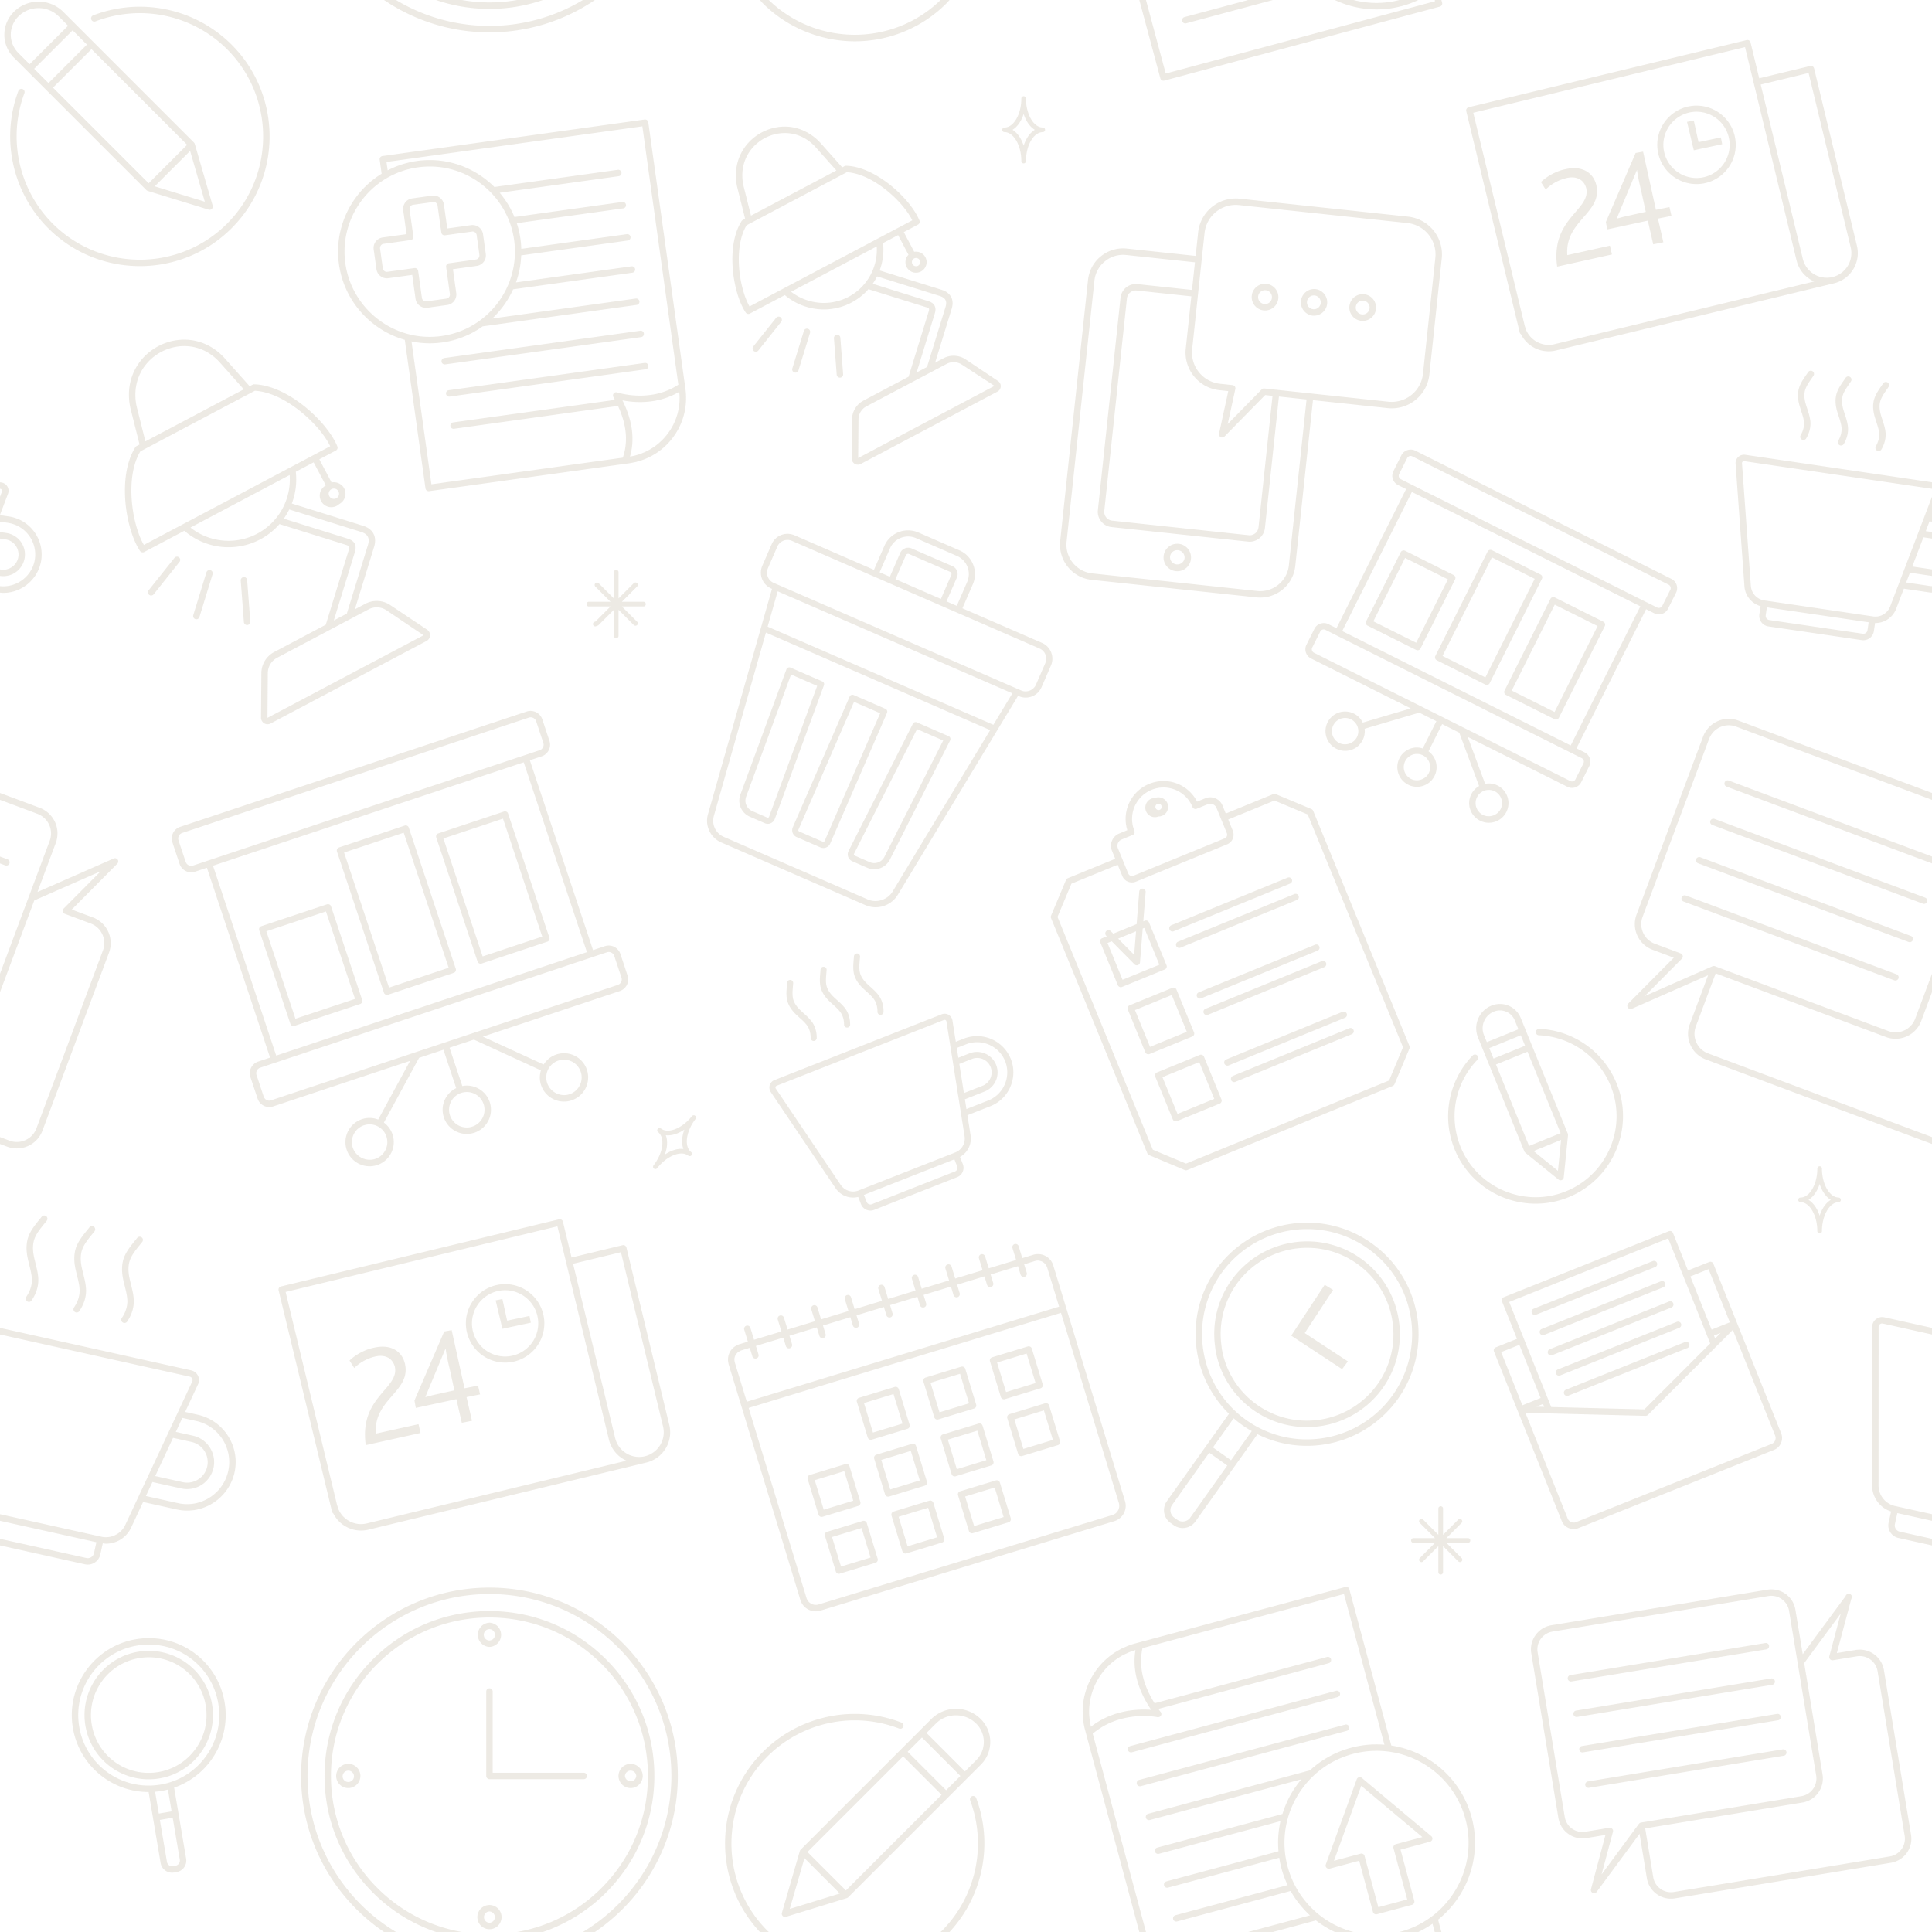 <svg xmlns="http://www.w3.org/2000/svg" width="300" height="300"><path fill="#A8967A" fill-rule="evenodd" d="M185.861 154.746a.502.502 0 0 0 .651.273l18.082-7.402a.502.502 0 0 0 .274-.652.501.501 0 0 0-.653-.273l-18.08 7.402a.501.501 0 0 0-.274.652zm-3.22-7.86a.505.505 0 0 0 .654.272l18.08-7.403a.5.5 0 0 0-.379-.926l-18.08 7.404a.503.503 0 0 0-.275.652zm-.582-2.245a.515.515 0 0 0 .191-.037l18.08-7.403a.499.499 0 1 0-.379-.925l-18.08 7.402a.5.5 0 0 0 .188.963zm9.113 23.076a.5.5 0 0 0 .652.273l18.081-7.403a.5.5 0 0 0-.379-.926l-18.08 7.404a.5.5 0 0 0-.274.652zm-4.264-10.416a.5.5 0 0 0 .651.273l18.08-7.402a.5.5 0 1 0-.378-.926l-18.08 7.403a.498.498 0 0 0-.273.652zM30.406 271.514a8.912 8.912 0 0 1-5.815 3.65 9.025 9.025 0 0 1-1.5.127 8.943 8.943 0 0 1-8.842-7.479c-.824-4.878 2.473-9.518 7.352-10.342.496-.084 1-.127 1.5-.127a8.944 8.944 0 0 1 8.842 7.48 8.913 8.913 0 0 1-1.537 6.691zm-7.305-15.17c-.554 0-1.116.047-1.668.14-5.42.916-9.086 6.073-8.17 11.494a9.944 9.944 0 0 0 9.827 8.313c.556 0 1.117-.048 1.668-.14a9.906 9.906 0 0 0 6.463-4.058 9.908 9.908 0 0 0 1.708-7.438 9.94 9.94 0 0 0-9.828-8.312zm167.026-91.18a.499.499 0 0 0 .652.273l18.08-7.403a.5.5 0 0 0-.379-.925l-18.08 7.402a.498.498 0 0 0-.273.652zM158.951 17.695c.363 1.123.976 2.001 1.731 2.461-.755.462-1.368 1.338-1.73 2.463-.362-1.125-.977-2-1.733-2.463.756-.46 1.371-1.338 1.732-2.46zm-2.967 2.82c1.414 0 2.61 2.06 2.61 4.497a.358.358 0 0 0 .716 0c0-2.438 1.195-4.497 2.61-4.497a.358.358 0 1 0 0-.717c-1.415 0-2.61-2.06-2.61-4.497a.358.358 0 1 0-.717 0c0 2.437-1.195 4.497-2.609 4.497a.358.358 0 0 0 0 .717zM42.091 170.856a.886.886 0 0 1-.688-.049.894.894 0 0 1-.452-.524l-1.116-3.352a.903.903 0 0 1 .571-1.142l2.314-.77c.002-.002.005 0 .008-.002l49.201-16.374c.002 0 .004-.004.007-.004l2.306-.768a.884.884 0 0 1 .687.05.897.897 0 0 1 .453.522l1.117 3.353a.904.904 0 0 1-.572 1.141l-26.912 8.957s-.002 0-.002.002l-26.922 8.96zm-9.016-36.428l48.251-16.059 9.812 29.481-48.25 16.06-9.813-29.482zm-3.099-.023a.913.913 0 0 1-1.142-.57l-1.116-3.35a.92.92 0 0 1 .05-.689.915.915 0 0 1 .523-.453l53.821-17.913a.902.902 0 0 1 1.142.571l1.115 3.35a.905.905 0 0 1-.57 1.141l-48.784 16.236-2.73.91-2.309.767zm55.136 31.661a2.74 2.74 0 0 1 2.464-1.522 2.755 2.755 0 0 1 .868 5.366c-1.426.476-3.013-.337-3.48-1.744a2.737 2.737 0 0 1 .148-2.1zm-12.628 3.501a2.75 2.75 0 0 1 2.613 1.884 2.756 2.756 0 0 1-2.612 3.624 2.749 2.749 0 0 1-2.612-1.885 2.733 2.733 0 0 1 .15-2.102 2.743 2.743 0 0 1 2.461-1.52zm-12.478 6.907a2.756 2.756 0 0 1-1.743 3.482c-1.423.476-3.013-.337-3.482-1.744a2.755 2.755 0 0 1 2.612-3.623 2.75 2.75 0 0 1 2.613 1.885zm-1.279-2.63a3.726 3.726 0 0 0-1.334-.255 3.759 3.759 0 0 0-3.561 4.94 3.748 3.748 0 0 0 4.747 2.376 3.758 3.758 0 0 0 2.376-4.748 3.744 3.744 0 0 0-1.346-1.842l5.465-10.054 3.781-1.259 1.985 5.961a3.725 3.725 0 0 0-1.917 4.543 3.75 3.75 0 0 0 4.747 2.377 3.763 3.763 0 0 0 2.377-4.748 3.751 3.751 0 0 0-3.563-2.568c-.234 0-.467.03-.697.072l-1.983-5.954 3.784-1.258 10.406 4.776c-.228.742-.23 1.53.02 2.28a3.749 3.749 0 0 0 4.746 2.377 3.76 3.76 0 0 0 2.377-4.748 3.747 3.747 0 0 0-4.747-2.375 3.708 3.708 0 0 0-1.97 1.562l-9.444-4.334 21.267-7.078a1.909 1.909 0 0 0 1.205-2.407l-1.116-3.354c-.16-.48-.5-.872-.955-1.1a1.913 1.913 0 0 0-1.452-.104l-1.837.611-9.813-29.479 1.837-.612a1.907 1.907 0 0 0 1.206-2.408l-1.115-3.349c-.324-.972-1.429-1.528-2.406-1.204l-53.823 17.913c-.482.162-.873.5-1.1.954a1.914 1.914 0 0 0-.104 1.453l1.115 3.35a1.901 1.901 0 0 0 2.407 1.204l1.834-.61 9.812 29.48-1.848.615a1.907 1.907 0 0 0-1.205 2.407l1.117 3.352a1.91 1.91 0 0 0 2.406 1.206l21.275-7.08-4.956 9.118zM180.662 12.531a.496.496 0 0 0 .131-.017l42.784-11.489a.509.509 0 0 0 .304-.233.49.49 0 0 0 .047-.38l-.11-.413h-1.035l.051.19-41.82 11.23L177.948 0h-1.035l3.265 12.162c.062.223.263.37.484.37zm2.18 160.44l-2.338-5.712 5.711-2.338 2.337 5.711-5.71 2.338zm4.11-8.892a.5.5 0 0 0-.654-.273l-6.636 2.717a.51.51 0 0 0-.273.27.522.522 0 0 0-.002.382l2.72 6.636a.5.5 0 0 0 .651.274l6.635-2.717a.5.5 0 0 0 .275-.652l-2.717-6.637zm-8.374-1.525l-2.339-5.71 5.711-2.34 2.34 5.712-5.712 2.338zm6.826-2.254l-2.719-6.638a.499.499 0 0 0-.651-.273l-6.637 2.718a.496.496 0 0 0-.273.652l2.717 6.636a.501.501 0 0 0 .653.274l6.637-2.717a.502.502 0 0 0 .273-.652zm-11.092-8.163l-2.339-5.71.651-.266 3.542 3.581a.496.496 0 0 0 .527.12.496.496 0 0 0 .325-.43l.423-5.244.243-.1 2.34 5.711-5.712 2.338zm2.092-7.525l-.294 3.652-2.485-2.513 2.78-1.139zm4.733 5.271l-2.715-6.637a.501.501 0 0 0-.654-.273l-.237.098.366-4.547a.497.497 0 0 0-.458-.538.499.499 0 0 0-.539.458l-.406 5.051-3.63 1.487-.4-.405a.5.5 0 0 0-.71.703l.11.112-.732.3a.5.5 0 0 0-.273.651l2.717 6.636a.501.501 0 0 0 .652.273l6.637-2.717a.497.497 0 0 0 .272-.652zm26.933 113.02a.5.5 0 0 0-.613-.354l-31.99 8.591a.5.5 0 0 0 .258.964l31.991-8.59a.5.5 0 0 0 .354-.612zm-41.7-125.682l7.184-2.942.714 1.743a1.617 1.617 0 0 0 2.114.885l14.163-5.798c.401-.164.714-.474.88-.873.165-.393.167-.845.005-1.24l-.713-1.742 7.185-2.943 5.157 2.16 14.8 36.146-2.16 5.16-31.533 12.907-5.158-2.16-14.799-36.146 2.161-5.157zm7.224-6.297c.11-.259.312-.46.572-.566l1.71-.7a.498.498 0 0 0 .272-.653 4.881 4.881 0 0 1 4.51-6.723 4.859 4.859 0 0 1 4.512 3.03.496.496 0 0 0 .652.273l1.71-.7a1.054 1.054 0 0 1 1.37.574l.698 1.708v.003l.003.003.903 2.202a.62.62 0 0 1-.339.808l-14.163 5.8a.633.633 0 0 1-.809-.34l-.902-2.204v-.002l-.702-1.708a1.054 1.054 0 0 1 .003-.805zm4.836 48.441l5.54 2.321a.512.512 0 0 0 .384.003l31.914-13.067a.512.512 0 0 0 .273-.27l2.32-5.539a.494.494 0 0 0 .002-.383l-14.955-36.529a.505.505 0 0 0-.27-.272l-5.542-2.32a.494.494 0 0 0-.38-.002l-7.377 3.021-.51-1.248a2.033 2.033 0 0 0-1.108-1.114 2.046 2.046 0 0 0-1.569-.007l-1.266.52a5.854 5.854 0 0 0-5.228-3.197 5.884 5.884 0 0 0-5.606 7.631l-1.265.52c-.507.207-.903.6-1.114 1.104a2.042 2.042 0 0 0-.007 1.571l.51 1.246-7.377 3.02a.508.508 0 0 0-.27.27l-2.322 5.54a.498.498 0 0 0-.002.382l14.957 36.528c.05.123.145.221.268.271zm-1.424 98.01a.534.534 0 0 0 .13-.018l31.991-8.592a.5.5 0 1 0-.26-.965l-31.99 8.591a.502.502 0 0 0-.354.613c.061.222.262.37.483.37zm64.385-166.815l-6.649-3.328 6.681-13.346 6.65 3.33-6.682 13.344zm7.576-14.016l-7.543-3.776a.501.501 0 0 0-.672.223l-7.127 14.241a.495.495 0 0 0 .221.671l7.544 3.775a.5.5 0 0 0 .672-.224l7.13-14.239a.5.5 0 0 0-.224-.671zM32.018 272.658a10.875 10.875 0 0 1-7.096 4.453c-.609.102-1.228.154-1.837.154a10.914 10.914 0 0 1-10.783-9.124c-1.005-5.95 3.018-11.61 8.97-12.617a11.052 11.052 0 0 1 1.838-.156c5.353 0 9.886 3.838 10.778 9.124a10.86 10.86 0 0 1-1.87 8.166zm-4.1 16.121a.808.808 0 0 1-.663.93l-.4.07a.807.807 0 0 1-.93-.663l-1.103-6.517 1.994-.338 1.101 6.518zm-3.835-10.556c.336-.028.672-.07 1.005-.126.335-.057.662-.134.987-.217l.573 3.396-1.992.337-.573-3.39zm-.973-23.855c-.667 0-1.342.057-2.005.17-6.494 1.1-10.886 7.276-9.789 13.77a11.91 11.91 0 0 0 11.76 9.956l1.862 11.018a1.802 1.802 0 0 0 2.084 1.482l.401-.068a1.81 1.81 0 0 0 1.48-2.084l-1.184-7.01-.679-4.018a11.858 11.858 0 0 0 5.794-4.345 11.873 11.873 0 0 0 2.041-8.913 11.906 11.906 0 0 0-11.765-9.958zm14.732-164.76a.5.5 0 0 0-.46.537l.49 6.445a.498.498 0 0 0 .497.462h.037a.501.501 0 0 0 .461-.538l-.488-6.445a.5.5 0 0 0-.537-.46zm92.113-37.618a.5.5 0 0 0-.46.538l.428 5.653a.5.5 0 0 0 .498.462h.038a.502.502 0 0 0 .461-.538l-.429-5.654a.497.497 0 0 0-.536-.46zM32.057 88.866l-2.045 6.644a.5.5 0 0 0 .956.295l2.045-6.644a.5.5 0 1 0-.956-.295zM21.725 193.293l.361-.448a.503.503 0 0 0-.082-.703.499.499 0 0 0-.702.082l-.354.44c-.626.773-1.273 1.574-1.648 2.49-.397.976-.457 2.152-.177 3.492.074.356.162.711.25 1.062.194.78.377 1.515.402 2.237.031.905-.269 1.848-.869 2.725a.5.5 0 0 0 .824.565c.721-1.054 1.082-2.204 1.044-3.324-.028-.828-.233-1.649-.43-2.444-.085-.34-.17-.682-.243-1.025-.239-1.143-.195-2.122.125-2.912.32-.778.893-1.487 1.5-2.237zm5.386-106.692l-4.029 5.055a.5.5 0 1 0 .783.624l4.027-5.056a.5.5 0 0 0-.78-.623zm192.793 13.205l-6.65-3.329 4.925-9.844 6.652 3.33-4.927 9.843zm5.82-10.514l-7.544-3.777a.499.499 0 0 0-.67.223l-5.375 10.74a.5.5 0 0 0 .224.67l7.544 3.776a.502.502 0 0 0 .671-.224l5.375-10.737a.501.501 0 0 0-.225-.67zM51.278 69.294l-2.6 1.377-.004.001-.003.003-26.333 13.938c-1.9-3.285-2.944-10.575-.54-14.526l.681-.36c.001-.002.003 0 .005-.002l16.4-8.682c.001 0 .003 0 .003-.002l.685-.362c4.62.235 10.06 5.196 11.706 8.615zm4.794 13.3c1.035.322 1.383.984 1.065 2.021l-3.282 10.661-2.02 1.07 3.266-10.61c.33-1.077-.032-1.762-1.103-2.097l-9.933-3.102c.322-.453.604-.93.85-1.428l11.157 3.485zm1.16 12.025c.391-.206.83-.315 1.272-.315.54 0 1.062.16 1.51.46l5.756 3.877-24.216 12.817a.014.014 0 0 1-.006.002l-.018-.017.056-6.926c.007-1 .562-1.912 1.446-2.38l14.2-7.518zM39.94 82.87a9.53 9.53 0 0 1-10.367-.954L44.98 73.76a9.53 9.53 0 0 1-5.04 9.108zM21.21 63.083c-.506-2.406.012-4.714 1.462-6.499 1.444-1.78 3.663-2.844 5.934-2.844 1.457 0 3.595.435 5.492 2.5l3.756 4.216-15.274 8.084-1.37-5.457zM51.47 75.956a.802.802 0 0 1 .75 1.419.818.818 0 0 1-1.085-.334.805.805 0 0 1 .335-1.085zM39.224 59.732l-.46.243-3.924-4.405c-1.677-1.824-3.89-2.829-6.235-2.829-2.57 0-5.078 1.202-6.71 3.214-1.643 2.024-2.235 4.628-1.66 7.354l1.434 5.714-.46.243a.501.501 0 0 0-.188.175c-2.838 4.47-1.537 12.726.723 16.11a.5.5 0 0 0 .65.164l6.231-3.298a10.51 10.51 0 0 0 11.782 1.336 10.5 10.5 0 0 0 2.991-2.376L53.7 84.594c.541.17.612.304.444.847l-3.559 11.566-8.02 4.246a3.715 3.715 0 0 0-1.979 3.256l-.056 6.926a1.018 1.018 0 0 0 1.493.907L66.24 99.525c.314-.168.52-.493.538-.848a1.023 1.023 0 0 0-.45-.898l-5.759-3.848a3.777 3.777 0 0 0-3.805-.195l-1.659.878a18489.6 18489.6 0 0 0 2.986-9.704c.481-1.562-.162-2.785-1.72-3.27l-11.059-3.454c.587-1.543.815-3.227.62-4.93l2.768-1.465 1.897 3.585a1.797 1.797 0 1 0 2.091 2.883 1.807 1.807 0 0 0 .751-2.437c-.37-.697-1.196-1.052-1.955-.909l-1.9-3.59 2.574-1.363a.502.502 0 0 0 .23-.63c-1.527-3.772-7.623-9.488-12.915-9.656a.483.483 0 0 0-.249.058zm191.424 45.451l-6.65-3.329 7.662-15.308 6.65 3.33-7.662 15.307zm8.81-15.69a.506.506 0 0 0-.253-.289l-7.544-3.776a.5.5 0 0 0-.67.224l-8.11 16.202a.497.497 0 0 0 .222.671l7.545 3.776a.502.502 0 0 0 .67-.224l8.11-16.202a.502.502 0 0 0 .03-.382zm-27.86-42.813a1.076 1.076 0 0 1 1.071 1.188 1.067 1.067 0 0 1-1.183.954 1.07 1.07 0 0 1-.953-1.182 1.07 1.07 0 0 1 1.065-.96zm-.217 3.136a2.067 2.067 0 0 0 2.282-1.842 2.075 2.075 0 0 0-1.843-2.282 2.064 2.064 0 0 0-2.28 1.842c-.062.55.097 1.091.447 1.522a2.06 2.06 0 0 0 1.394.76zM165.62 84.097l4.32-40.515a4.459 4.459 0 0 1 1.645-3.017 4.447 4.447 0 0 1 3.295-.97l10.671 1.137-.457 4.29-8.478-.905a2.382 2.382 0 0 0-2.622 2.118l-3.517 32.984a2.372 2.372 0 0 0 .516 1.75 2.36 2.36 0 0 0 1.601.871l21.2 2.261a2.372 2.372 0 0 0 1.751-.516c.494-.4.802-.969.872-1.6l2.174-20.413 4.291.458-2.746 25.747a4.46 4.46 0 0 1-1.643 3.016 4.464 4.464 0 0 1-3.297.971l-25.588-2.727a4.523 4.523 0 0 1-3.017-1.643 4.471 4.471 0 0 1-.97-3.297zm19.778-25.665a5.847 5.847 0 0 0 3.956 2.155l1.372.147-1.432 6.59a.499.499 0 0 0 .844.457l6.32-6.436 1.138.122-2.173 20.41a1.385 1.385 0 0 1-1.523 1.23l-21.2-2.26a1.372 1.372 0 0 1-.928-.507 1.376 1.376 0 0 1-.3-1.016l3.516-32.984a1.387 1.387 0 0 1 1.521-1.228l8.48.904-.863 8.094a5.847 5.847 0 0 0 1.272 4.322zm1.2-18.09v-.004l.444-4.15a4.871 4.871 0 0 1 5.377-4.342l26.121 2.786a4.893 4.893 0 0 1 4.342 5.377l-1.922 18.027a4.88 4.88 0 0 1-5.377 4.342l-12.096-1.289h-.006l-7.158-.764a.493.493 0 0 0-.41.147l-5.275 5.372 1.185-5.44a.5.5 0 0 0-.436-.604l-1.926-.207a4.855 4.855 0 0 1-3.285-1.789 4.853 4.853 0 0 1-1.056-3.589l1.477-13.873zm-17.095 49.69l25.588 2.726a5.454 5.454 0 0 0 4.03-1.186 5.464 5.464 0 0 0 2.01-3.69l2.745-25.746 11.6 1.236a5.871 5.871 0 0 0 6.479-5.23l1.921-18.028a5.893 5.893 0 0 0-5.23-6.476l-26.122-2.786a5.882 5.882 0 0 0-6.476 5.23l-.39 3.656-10.673-1.138a5.442 5.442 0 0 0-4.029 1.187 5.449 5.449 0 0 0-2.01 3.69l-4.32 40.514a5.456 5.456 0 0 0 1.187 4.031 5.461 5.461 0 0 0 3.69 2.01zm10.207 34.806a.486.486 0 0 1 .638.268.48.48 0 0 1 0 .377.475.475 0 0 1-.266.263.493.493 0 0 1-.64-.268.493.493 0 0 1 .268-.64zm.184 1.945c.197 0 .386-.037.568-.11.368-.152.656-.437.807-.805.156-.367.157-.772.006-1.14-.304-.74-1.19-1.118-1.944-.816a1.49 1.49 0 1 0 .563 2.871zM35.435 228.447c-.658 2.964-3.338 5.117-6.37 5.117a6.55 6.55 0 0 1-1.425-.158l-4.987-1.107 1.014-2.17 4.481.995a4.202 4.202 0 0 0 5.005-3.187c.493-2.219-.903-4.456-3.122-4.99l-2.729-.607.677-1.449.336-.72 2.16.48a6.487 6.487 0 0 1 4.094 2.87 6.485 6.485 0 0 1 .866 4.926zm-8.566-5.179l2.937.654a3.208 3.208 0 0 1 2.371 3.8 3.196 3.196 0 0 1-3.812 2.426L24.1 229.2l2.77-5.932zm3.822-3.594l-1.942-.432 2.004-4.293a1.528 1.528 0 0 0-.016-1.333 1.53 1.53 0 0 0-1.047-.824L12.627 209 0 206.194v1.025L8.015 209l21.458 4.768a.538.538 0 0 1 .368.29.534.534 0 0 1 .005.468l-10.399 22.275c-.64 1.373-2.213 2.154-3.699 1.822l-3.595-.799L0 235.124v1.025l11.098 2.466 3.871.86-.375 1.696a.981.981 0 0 1-.436.622.986.986 0 0 1-.747.132l-13.41-2.98v1.025l13.193 2.932c.142.031.286.046.432.046.38 0 .75-.107 1.068-.31.45-.288.761-.73.876-1.25l.388-1.742c.17.021.336.056.505.056a4.31 4.31 0 0 0 3.89-2.477l1.866-3.999 5.205 1.157c.541.12 1.092.181 1.641.181 3.497 0 6.587-2.482 7.347-5.9a7.488 7.488 0 0 0-.998-5.68 7.486 7.486 0 0 0-4.723-3.31zM182.807 85.428a1.138 1.138 0 0 1 1.132 1.258 1.137 1.137 0 0 1-2.258-.242 1.133 1.133 0 0 1 1.126-1.016zm-.223 3.258a2.127 2.127 0 0 0 2.348-1.895 2.137 2.137 0 0 0-1.895-2.35 2.133 2.133 0 0 0-2.35 1.897 2.137 2.137 0 0 0 1.897 2.348zm13.85-43.623a1.077 1.077 0 0 1 1.069 1.188 1.066 1.066 0 0 1-1.183.954 1.074 1.074 0 0 1 .113-2.142zm-.219 3.136a2.07 2.07 0 0 0 2.281-1.842 2.079 2.079 0 0 0-1.842-2.283 2.068 2.068 0 0 0-2.28 1.843 2.077 2.077 0 0 0 1.841 2.282zM243.9 115.75l-35.478-17.76 10.813-21.6 34.052 17.045 1.426.714L243.9 115.75zm1.71 1.974a.59.59 0 0 1 .3.347.596.596 0 0 1-.033.46l-1.24 2.477a.597.597 0 0 1-.807.27l-16.624-8.323h-.002l-23.173-11.6a.605.605 0 0 1-.269-.806l1.244-2.478a.594.594 0 0 1 .804-.269l1.712.856.005.004L243.9 116.87l.006.001 1.704.854zm-28.08-43.307a.595.595 0 0 1-.268-.805l1.238-2.476a.597.597 0 0 1 .805-.269l39.79 19.917a.604.604 0 0 1 .268.806l-1.24 2.476a.612.612 0 0 1-.806.268l-1.71-.855-36.37-18.207h-.002l-1.706-.855zm13.657 48.236a2.054 2.054 0 0 1 1.832 2.97c-.493.986-1.758 1.414-2.754.917a2.04 2.04 0 0 1-1.027-1.186 2.04 2.04 0 0 1 .112-1.568 2.044 2.044 0 0 1 1.837-1.133zm-9.324-2.614c-.492.986-1.762 1.415-2.754.917a2.055 2.055 0 0 1-.915-2.754 2.043 2.043 0 0 1 1.837-1.133 2.053 2.053 0 0 1 1.832 2.97zm-11.155-5.584c-.493.985-1.759 1.414-2.755.916a2.054 2.054 0 0 1-.915-2.754 2.04 2.04 0 0 1 1.837-1.133 2.056 2.056 0 0 1 1.833 2.971zM256.87 95.23c.221.11.47.17.715.17a1.59 1.59 0 0 0 1.431-.886l1.241-2.476a1.59 1.59 0 0 0 .086-1.22 1.581 1.581 0 0 0-.8-.927l-39.789-19.917c-.774-.386-1.766-.05-2.149.716l-1.238 2.475a1.584 1.584 0 0 0-.088 1.222c.135.406.42.734.803.926l1.26.631-10.814 21.6-1.27-.636c-.77-.384-1.764-.05-2.147.716l-1.242 2.48c-.189.376-.22.821-.087 1.22.134.402.427.74.803.926L219.068 110l-7.463 2.207a3.021 3.021 0 0 0-2.73-1.723 3.042 3.042 0 0 0-2.733 1.686 3.058 3.058 0 0 0 2.728 4.42 3.034 3.034 0 0 0 2.731-1.687 3.035 3.035 0 0 0 .298-1.74l8.48-2.508 2.661 1.333-2.118 4.231a3.016 3.016 0 0 0-.89-.15 3.039 3.039 0 0 0-2.733 1.686 3.059 3.059 0 0 0 1.363 4.096c.43.214.888.323 1.365.323 1.164 0 2.21-.646 2.73-1.687a3.05 3.05 0 0 0-.938-3.826l2.114-4.225 2.662 1.332 3.076 8.29a3.028 3.028 0 0 0-1.214 1.28 3.028 3.028 0 0 0-.168 2.331 3.034 3.034 0 0 0 1.53 1.766c.43.215.888.323 1.363.323 1.164 0 2.21-.646 2.733-1.687a3.057 3.057 0 0 0-2.728-4.418c-.197 0-.389.025-.578.06l-2.703-7.289 15.477 7.747a1.594 1.594 0 0 0 2.148-.716l1.24-2.478c.192-.383.223-.817.088-1.222a1.592 1.592 0 0 0-.804-.926l-1.26-.632 10.811-21.6 1.264.632zm-52.855-49.358a1.079 1.079 0 0 1 1.071 1.189 1.074 1.074 0 1 1-2.136-.229 1.07 1.07 0 0 1 1.065-.96zm-.217 3.137a2.07 2.07 0 0 0 2.282-1.843 2.079 2.079 0 0 0-1.843-2.282 2.075 2.075 0 0 0-.439 4.125zm-141.11 80.294l6.98 20.97-9.258 3.08-6.979-20.969 9.256-3.08zm-3.069 24.84a.502.502 0 0 0 .633.316l10.205-3.396a.501.501 0 0 0 .316-.633l-7.295-21.917a.5.5 0 0 0-.632-.316l-10.205 3.396a.506.506 0 0 0-.29.251.51.51 0 0 0-.027.382l7.295 21.917zm16.385 144.43a.882.882 0 0 1 0-1.763.882.882 0 0 1 0 1.762zm0-2.763a1.883 1.883 0 0 0-1.88 1.881c0 1.036.842 1.881 1.88 1.881a1.883 1.883 0 0 0 1.88-1.88 1.883 1.883 0 0 0-1.88-1.882zm75.258-58.848l-1.395-4.585 4.586-1.396 1.393 4.585-4.584 1.396zm4-6.75a.5.5 0 0 0-.624-.334l-5.54 1.688a.503.503 0 0 0-.334.624l1.688 5.542a.502.502 0 0 0 .624.333l5.541-1.688a.5.5 0 0 0 .334-.624l-1.689-5.542zm4.148-20.033l1.394 4.584-4.584 1.396-1.395-4.585 4.585-1.395zm-4 6.75a.502.502 0 0 0 .623.333l5.542-1.688a.5.5 0 0 0 .333-.624l-1.688-5.54a.501.501 0 0 0-.624-.334l-5.542 1.687a.504.504 0 0 0-.333.624l1.69 5.542zm6.686 2.078l1.397 4.585-4.585 1.396-1.397-4.585 4.585-1.396zm-5.649.827a.496.496 0 0 0-.037.381l1.686 5.542a.503.503 0 0 0 .624.333l5.541-1.686a.496.496 0 0 0 .296-.244.49.49 0 0 0 .038-.38l-1.687-5.542a.498.498 0 0 0-.623-.333l-5.542 1.686a.5.5 0 0 0-.296.243zm-18.204 11.445l-1.396-4.585 4.585-1.396 1.396 4.584-4.585 1.397zm5.65-.829a.494.494 0 0 0 .038-.38l-1.687-5.54a.502.502 0 0 0-.625-.334l-5.54 1.686a.503.503 0 0 0-.334.624l1.686 5.542a.505.505 0 0 0 .625.333l5.541-1.687a.499.499 0 0 0 .296-.244zm-42.284 45.322c0-6.84-2.665-13.27-7.5-18.107-4.837-4.836-11.267-7.499-18.105-7.499-6.84 0-13.27 2.663-18.108 7.5-4.836 4.835-7.5 11.266-7.5 18.106 0 6.84 2.664 13.27 7.5 18.105A25.5 25.5 0 0 0 67.698 300h4.02a24.414 24.414 0 0 1-13.115-6.83 24.445 24.445 0 0 1-7.207-17.399 24.452 24.452 0 0 1 7.207-17.4c4.65-4.646 10.827-7.206 17.401-7.206 6.572 0 12.75 2.56 17.398 7.206a24.447 24.447 0 0 1 7.207 17.4c0 6.572-2.56 12.752-7.207 17.398A24.415 24.415 0 0 1 80.29 300h4.018a25.507 25.507 0 0 0 9.802-6.124c4.835-4.836 7.5-11.265 7.5-18.105zm39.321-35.665l-1.395-4.585 4.585-1.396 1.395 4.585-4.585 1.396zm4.001-6.75a.504.504 0 0 0-.244-.297.492.492 0 0 0-.38-.036l-5.542 1.687a.502.502 0 0 0-.333.624l1.687 5.541a.5.5 0 0 0 .625.333l5.541-1.687a.498.498 0 0 0 .334-.623l-1.688-5.542zm6.833-11.204l1.396 4.585-4.584 1.395-1.397-4.585 4.585-1.395zm-5.65.826a.508.508 0 0 0-.037.382l1.687 5.542a.502.502 0 0 0 .624.333l5.54-1.687a.5.5 0 0 0 .334-.624l-1.686-5.542a.501.501 0 0 0-.624-.333l-5.542 1.687a.503.503 0 0 0-.296.242zM126 5.248a20.203 20.203 0 0 0 6.715 1.167c5.158 0 10.318-1.964 14.245-5.89.17-.17.325-.35.487-.525h-1.39C140.594 5.31 132.731 6.7 126 4.188A19.031 19.031 0 0 1 119.38 0h-1.386c.162.173.306.356.474.525A19.995 19.995 0 0 0 126 5.247zm-9.578 204.042l.4 1.317a.502.502 0 0 0 .625.333.5.5 0 0 0 .331-.624L117.38 209v-.002l4.25-1.293.393 1.295.006.021a.502.502 0 0 0 .625.334.496.496 0 0 0 .33-.355.491.491 0 0 0 .003-.269l-.4-1.318 3.414-1.039.834-.254.401 1.317a.5.5 0 1 0 .957-.29l-.4-1.319 4.25-1.293.4 1.317a.5.5 0 0 0 .956-.29l-.4-1.318 4.25-1.294.4 1.317a.502.502 0 0 0 .957-.29l-.4-1.318 4.248-1.294.4 1.318a.502.502 0 0 0 .625.333.501.501 0 0 0 .332-.624l-.4-1.318 4.25-1.293.4 1.317a.5.5 0 0 0 .957-.29l-.4-1.319 4.25-1.292.4 1.316a.503.503 0 0 0 .622.333.5.5 0 0 0 .334-.624l-.4-1.317 4.25-1.293.398 1.316a.505.505 0 0 0 .625.333.499.499 0 0 0 .332-.624l-.399-1.316 1.705-.52c.143-.044.29-.065.436-.065.081 0 .154.024.231.037.483.078.894.387 1.103.833.03.063.071.12.091.187l1.86 6.106L144.413 209 126 214.606l-10.04 3.056-1.86-6.106c-.02-.066-.03-.132-.04-.198a1.488 1.488 0 0 1 .151-.938c.073-.139.18-.25.29-.356.03-.029.046-.07.077-.095.057-.047.133-.067.197-.105.104-.062.2-.133.316-.169l1.331-.405zm49.89-.29l7.423 24.385a1.494 1.494 0 0 1-.992 1.861L127.1 249.141a1.469 1.469 0 0 1-1.099-.1 1.493 1.493 0 0 1-.763-.892l-8.987-29.53 9.75-2.968 21.847-6.65 16.9-5.145 1.565 5.144zm-52.077 0c-.378.23-.694.55-.907.95a2.47 2.47 0 0 0-.224 1.706c.015.064.02.128.038.191l11.14 36.593c.254.836.91 1.45 1.718 1.671.213.057.434.095.664.095.246 0 .49-.036.726-.108l45.644-13.895a2.497 2.497 0 0 0 1.658-3.109L167.357 209l-1.8-5.91v-.004l-2.004-6.585a2.478 2.478 0 0 0-2.383-1.766 2.48 2.48 0 0 0-.726.108l-1.706.52-.564-1.85a.5.5 0 1 0-.957.29l.564 1.851-4.249 1.293-.564-1.85a.5.5 0 1 0-.957.291l.564 1.851-4.25 1.293-.563-1.85a.5.5 0 1 0-.958.291l.564 1.85-4.249 1.294-.564-1.85a.501.501 0 0 0-.957.291l.564 1.85-4.249 1.294-.564-1.85a.503.503 0 0 0-.624-.334.502.502 0 0 0-.333.624l.564 1.851-4.25 1.294-.563-1.85a.503.503 0 0 0-.625-.334.503.503 0 0 0-.333.624l.564 1.851-4.249 1.293-.564-1.85a.501.501 0 0 0-.624-.332.492.492 0 0 0-.312.298v.001a.479.479 0 0 0-.02.324l.02.068.543 1.783-.543.165-3.706 1.128-.564-1.849a.5.5 0 0 0-.957.291l.564 1.85-4.25 1.293-.564-1.849a.5.5 0 0 0-.957.291l.564 1.85-1.33.405a2.423 2.423 0 0 0-.565.262zm36.706 69.916a.5.5 0 0 0-.293.643c2.621 7.014.897 14.967-4.395 20.26-.064.063-.132.118-.197.181h1.391c5.177-5.562 6.812-13.636 4.14-20.79a.502.502 0 0 0-.646-.294zm-53.9-3.145a.882.882 0 0 1 1.761 0 .882.882 0 0 1-1.76 0zm2.761 0a1.883 1.883 0 0 0-1.88-1.88 1.883 1.883 0 0 0-1.88 1.88c0 1.037.842 1.881 1.88 1.881 1.037 0 1.88-.844 1.88-1.88zm6.317-97.363c-.882-.1-1.904.212-2.882.877.407-1.11.462-2.177.15-3.006.88.101 1.904-.214 2.88-.877-.406 1.108-.46 2.177-.148 3.006zm1.337-5.114c-1.499 1.922-3.708 2.812-4.824 1.942a.356.356 0 0 0-.5.062.357.357 0 0 0 .06.503c1.116.87.79 3.23-.708 5.15a.358.358 0 1 0 .564.441c1.5-1.922 3.71-2.81 4.825-1.942a.357.357 0 1 0 .44-.565c-1.116-.869-.79-3.229.708-5.15a.359.359 0 0 0-.565-.44zm-31.452 81.44a.882.882 0 0 1 0-1.764.882.882 0 0 1 0 1.763zm0-2.764a1.883 1.883 0 0 0 0 3.763 1.883 1.883 0 0 0 0-3.763zm0 10.192c-.278 0-.5.224-.5.5v13.11c0 .275.222.5.5.5h14.64a.5.5 0 0 0 0-1h-14.14v-12.61c0-.276-.226-.5-.5-.5zm73.073-48.84l1.395 4.585-4.584 1.397-1.396-4.585 4.585-1.397zm-5.688 1.21l1.688 5.541a.499.499 0 0 0 .624.333l5.541-1.687a.5.5 0 0 0 .334-.624l-1.688-5.542a.503.503 0 0 0-.624-.333l-5.542 1.687a.503.503 0 0 0-.333.624zm-32.546-87.819l8.092-28.488 7.065 3.072 27.754 12.07-15.155 25.08c-.768 1.27-2.474 1.822-3.844 1.225L126 135.865l-13.627-5.923a2.725 2.725 0 0 1-1.53-3.229zm9.914-34.897l5.243 2.28 31.202 13.565-2.95 4.884L126 100.26l-6.802-2.958 1.56-5.486zm-1.515-3.584l1.46-3.354a1.71 1.71 0 0 1 .95-.92 1.727 1.727 0 0 1 1.323.024L126 85.297l9.764 4.246.003.002 3.151 1.37 22.5 9.783a1.726 1.726 0 0 1 .896 2.275l-1.457 3.353c-.369.85-1.42 1.27-2.275.897l-1.106-.48L126 93.056l-5.363-2.332c-.003 0-.006 0-.009-.002l-.49-.213a1.732 1.732 0 0 1-.896-2.277zM146.102 93l-7.05-3.066 1.614-3.715a.381.381 0 0 1 .494-.195l6.365 2.765a.376.376 0 0 1 .191.495L146.102 93zm-7.903-7.853a3.057 3.057 0 0 1 2.602-1.837c.493-.033.974.05 1.43.247l6.364 2.766a3.06 3.06 0 0 1 1.63 1.688c.3.761.284 1.594-.042 2.346l-1.615 3.715-1.594-.693 1.616-3.716a1.328 1.328 0 0 0-.687-1.747l-6.363-2.765c-.652-.288-1.463.037-1.747.688l-1.616 3.714-1.592-.692 1.614-3.714zm-3.824 55.398a3.985 3.985 0 0 0 1.875.324 4.026 4.026 0 0 0 3.165-1.929l18.67-30.896.117.052a2.676 2.676 0 0 0 3.528-1.391l1.457-3.353a2.66 2.66 0 0 0 .035-2.052 2.656 2.656 0 0 0-1.424-1.475l-12.357-5.373 1.614-3.715a3.98 3.98 0 0 0 .055-3.075 3.99 3.99 0 0 0-2.136-2.21l-6.363-2.767a4.01 4.01 0 0 0-1.876-.325 4.005 4.005 0 0 0-3.41 2.407l-1.614 3.714-9.71-4.223-2.646-1.15a2.712 2.712 0 0 0-2.05-.035 2.652 2.652 0 0 0-1.478 1.425l-1.46 3.356a2.685 2.685 0 0 0 1.39 3.527l.118.051-9.946 35.02a3.676 3.676 0 0 0 2.063 4.363l14.008 6.09 8.375 3.64zm-10.399-11.55a.216.216 0 0 1 .004-.158l2.02-4.645 6.613-15.208 4.06 1.764-8.632 19.854c-.057.131-.18.144-.27.107l-1.77-.769-1.913-.832a.207.207 0 0 1-.112-.113zm3.413 2.586a1.155 1.155 0 0 0 1.525-.598l8.822-20.29a.476.476 0 0 0-.248-.627l-4.932-2.146a.476.476 0 0 0-.626.248L126 121.805l-2.894 6.653a1.157 1.157 0 0 0 .601 1.524l2.293.996 1.39.603zm-49.284-4.462l6.095 18.315-9.256 3.081L68.85 130.2l9.256-3.08zm-3.952 22.186a.502.502 0 0 0 .633.316l10.204-3.396a.5.5 0 0 0 .316-.633l-6.41-19.263a.504.504 0 0 0-.25-.289.515.515 0 0 0-.383-.027L68.06 129.41a.502.502 0 0 0-.317.633l6.411 19.263zm50.674-97.92l-1.794 5.826a.499.499 0 0 0 .48.648.5.5 0 0 0 .476-.353l1.794-5.827a.5.5 0 0 0-.956-.295zm-5.41 75.454a.208.208 0 0 1-.276.117l-2.329-1.01a1.771 1.771 0 0 1-.954-2.232l6.978-18.976 3.164 1.377.893.39-.893 2.428-6.584 17.906zm8.524-20.43a.475.475 0 0 0-.257-.6l-1.684-.733-3.248-1.412a.478.478 0 0 0-.637.274l-7.15 19.448a2.718 2.718 0 0 0 1.466 3.43l2.331 1.012c.17.075.357.108.54.094a1.164 1.164 0 0 0 1.007-.756L126 111.691l1.941-5.282zm-7.44-57.032l-3.535 4.434a.5.5 0 0 0 .782.623L121.281 50a.5.5 0 1 0-.78-.623zM14.821 3.321a19.173 19.173 0 0 1 20.44 4.325c7.465 7.465 7.465 19.612 0 27.078-7.464 7.465-19.61 7.465-27.077 0C2.893 29.432 1.168 21.48 3.79 14.466a.5.5 0 1 0-.937-.35c-2.759 7.38-.943 15.747 4.625 21.315 3.928 3.928 9.087 5.891 14.246 5.891 5.158 0 10.32-1.963 14.246-5.89 7.854-7.857 7.854-20.639 0-28.493a20.177 20.177 0 0 0-21.507-4.552.5.5 0 0 0 .36.934zm35.793 138.211l4.518 13.577-9.256 3.081-4.518-13.577 9.256-3.08zm-5.277 17.736a.482.482 0 0 0 .38.028l10.206-3.396a.5.5 0 0 0 .316-.633l-4.834-14.525a.499.499 0 0 0-.632-.316l-10.205 3.396a.501.501 0 0 0-.317.633l4.834 14.525a.497.497 0 0 0 .252.288zm87.277-26.692l9.785-19.358 4.061 1.766-9.129 18.065c-.28.553-.838.923-1.457.966a1.737 1.737 0 0 1-.827-.142l-2.332-1.015a.214.214 0 0 1-.11-.119.205.205 0 0 1 .01-.163zm-.905.486c.107.3.338.544.628.67l2.331 1.015c.4.173.838.248 1.27.22h.001a2.73 2.73 0 0 0 2.241-1.488l9.36-18.514a.485.485 0 0 0 .021-.377.47.47 0 0 0-.258-.275l-4.937-2.147a.475.475 0 0 0-.613.22l-9.989 19.761a1.165 1.165 0 0 0-.055.915zm-3.353 17.568a.471.471 0 1 0-.942-.073l-.034.413c-.065.735-.13 1.494.02 2.221.164.778.62 1.536 1.356 2.253.193.187.393.37.592.546.434.391.842.761 1.148 1.18.378.521.573 1.196.57 1.954a.474.474 0 0 0 .945.005c.005-.96-.255-1.829-.75-2.513-.364-.502-.83-.92-1.28-1.328-.189-.17-.382-.34-.565-.522-.599-.582-.966-1.178-1.09-1.77-.124-.588-.065-1.246-.004-1.943l.034-.423zm10.388 65.838l1.395 4.585-4.585 1.396-1.395-4.585 4.585-1.396zm-4 6.751a.505.505 0 0 0 .624.333l5.541-1.688a.502.502 0 0 0 .334-.624l-1.688-5.542a.503.503 0 0 0-.625-.333l-5.54 1.688a.502.502 0 0 0-.334.624l1.687 5.542zm-79.78 52.552a.882.882 0 1 1-1.76-.001.882.882 0 0 1 1.76.001zm-2.762 0c0 1.037.844 1.881 1.881 1.881a1.883 1.883 0 0 0 1.881-1.88 1.883 1.883 0 0 0-1.88-1.882 1.883 1.883 0 0 0-1.882 1.881zm75.707-41.348l-1.395-4.585 4.584-1.395 1.397 4.585-4.586 1.395zm5.65-.827a.492.492 0 0 0 .037-.38l-1.686-5.543a.5.5 0 0 0-.624-.333L126 228.95l-.254.077a.5.5 0 0 0-.334.624l.588 1.93 1.1 3.612a.5.5 0 0 0 .622.333l5.542-1.687a.498.498 0 0 0 .296-.243zm-2.963 9.655l-1.395-4.585 4.585-1.395 1.396 4.585-4.586 1.395zm4.001-6.75a.501.501 0 0 0-.624-.333l-5.54 1.687a.497.497 0 0 0-.335.623l1.688 5.543a.499.499 0 0 0 .624.332l5.541-1.686a.5.5 0 0 0 .333-.624l-1.687-5.542zm-11.43-83.832a.472.472 0 0 0-.943-.07l-.036.418c-.062.734-.128 1.49.024 2.211.162.781.62 1.54 1.355 2.258.194.185.393.365.592.546.435.391.844.76 1.148 1.18.377.52.574 1.194.57 1.953a.462.462 0 0 0 .122.315.465.465 0 0 0 .585.098.47.47 0 0 0 .237-.408c.006-.96-.253-1.83-.75-2.514-.022-.029-.05-.054-.072-.083-.352-.46-.784-.862-1.207-1.244-.19-.17-.38-.34-.565-.52-.6-.584-.966-1.18-1.09-1.773-.123-.585-.066-1.242-.007-1.937l.037-.43zm-22.89-58.865a.365.365 0 0 0-.364-.366h-3.348l2.367-2.367a.365.365 0 1 0-.516-.517l-2.369 2.368v-4.066a.366.366 0 0 0-.365-.366.366.366 0 0 0-.365.366v4.066l-2.369-2.369a.366.366 0 0 0-.516.518L94.8 93.44h-3.347a.366.366 0 1 0 0 .731H94.8l-2.367 2.367a.363.363 0 1 0 .258.623.372.372 0 0 0 .26-.105l2.367-2.368v4.065a.366.366 0 0 0 .73 0v-4.065l2.37 2.367a.367.367 0 0 0 .515.001.366.366 0 0 0 0-.518l-2.367-2.367h3.348a.363.363 0 0 0 .364-.366zm33.267 54.782a.473.473 0 1 0-.942-.07l-.035.411c-.062.734-.13 1.495.022 2.223.164.781.62 1.537 1.354 2.253.194.186.396.368.596.55.432.388.841.756 1.145 1.175.377.521.575 1.196.571 1.953a.473.473 0 1 0 .944.006c.006-.958-.253-1.828-.749-2.514-.363-.5-.828-.919-1.278-1.325-.192-.172-.383-.343-.569-.523-.598-.583-.965-1.178-1.089-1.77-.123-.589-.066-1.249-.006-1.947l.036-.422zm-13.12 20.194a.316.316 0 0 1 .172-.185L126 166.47l20.57-8.09a.289.289 0 0 1 .393.225l.615 3.886v.002l.782 4.95 1.421 8.99a2.322 2.322 0 0 1-1.44 2.515l-.044.018-.004.001-14.93 5.872-.007.005-.04.016a2.327 2.327 0 0 1-2.765-.859l-4.55-6.754-5.538-8.216a.302.302 0 0 1-.038-.25zm29.254.954l-.716-4.534 1.976-.777a2.24 2.24 0 0 1 1.603 4.185l-2.863 1.126zm.325-7.577a4.697 4.697 0 0 1 6.084 2.65c.928 2.36-.219 5.124-2.649 6.08l-3.37 1.326-.239-1.52 3.057-1.205a3.188 3.188 0 0 0 1.797-4.131 3.2 3.2 0 0 0-4.085-1.818l-1.788.704-.24-1.523 1.433-.563zm-1.385 19.43a.646.646 0 0 1-.26.29l-12.972 5.112a.624.624 0 0 1-.808-.352l-.43-1.088 10.794-4.247 3.256-1.28.43 1.087a.63.63 0 0 1-.01.477zm-29.096-13.088c-.11.362-.053.748.156 1.06l6.321 9.38 3.768 5.591a3.277 3.277 0 0 0 3.49 1.331l.441 1.123a1.57 1.57 0 0 0 2.033.884l12.89-5.073a1.581 1.581 0 0 0 .864-.832c.165-.379.172-.817.021-1.202l-.439-1.115.051-.024a3.277 3.277 0 0 0 1.595-3.336l-.493-3.116 3.565-1.403a5.42 5.42 0 0 0 .747-.36c2.404-1.378 3.451-4.365 2.434-6.947a5.642 5.642 0 0 0-7.309-3.183l-1.238.487-.523-3.307a1.232 1.232 0 0 0-1.675-.958L126 165.453l-5.748 2.262a1.24 1.24 0 0 0-.729.784zM287.176 59.577l.254-.37a.5.5 0 0 0-.825-.562l-.25.361c-.445.641-.906 1.303-1.149 2.05-.26.8-.24 1.735.056 2.781.08.274.168.544.257.814.192.586.372 1.14.432 1.685.072.677-.103 1.401-.505 2.094a.496.496 0 0 0 .181.683.499.499 0 0 0 .682-.18c.512-.88.732-1.814.636-2.702-.069-.652-.275-1.283-.476-1.892a20.59 20.59 0 0 1-.244-.777c-.243-.85-.265-1.59-.068-2.198.196-.605.597-1.179 1.02-1.787zm-44.013 156.21a.5.5 0 1 0 .371.928l18.495-7.396a.493.493 0 0 0 .285-.319.496.496 0 0 0-.007-.33.499.499 0 0 0-.649-.279l-1.524.61-16.97 6.786zm-1.257-3.14a.499.499 0 1 0 .371.926L253.712 209l7.061-2.824a.5.5 0 0 0-.37-.928L251.02 209l-9.115 3.646zm-1.256-3.142a.498.498 0 0 0 .186.964.499.499 0 0 0 .185-.036l3.582-1.433 14.913-5.964a.5.5 0 1 0-.37-.927L241.913 209l-1.263.505zm-9.774-47.685l-.448-1.1a2.77 2.77 0 0 1 .015-2.137c.29-.687.83-1.22 1.522-1.502a2.484 2.484 0 0 1 3.25 1.371l.56 1.375-4.899 1.993zm5.274-1.066l.662 1.625-4.898 1.992-.66-1.625 4.896-1.992zm1.04 2.551l5.142 12.645-4.854 1.974-.046.02-5.14-12.647 4.897-1.992zm4.726 18.503l-3.785-3.07 4.271-1.737-.486 4.807zm-5.22-3.026a.493.493 0 0 0 .134.182c.006.005.008.013.013.02l5.163 4.184a.497.497 0 0 0 .505.073.504.504 0 0 0 .307-.41l.662-6.555c.001-.007-.004-.012-.002-.018a.516.516 0 0 0-.03-.222l-5.52-13.57-.003-.003-1.035-2.54v-.01l-.749-1.838a3.482 3.482 0 0 0-4.553-1.92 3.767 3.767 0 0 0-2.067 2.04 3.765 3.765 0 0 0-.019 2.901l.634 1.563.001.002 1.038 2.548v.002l5.52 13.571zM69.257 61.156a.5.5 0 0 0 .564.426l30.446-4.24a.5.5 0 0 0-.137-.99l-30.446 4.24a.501.501 0 0 0-.427.564zm169.857 145.856a.502.502 0 0 0 .65.278l18.495-7.396a.5.5 0 1 0-.372-.927l-18.495 7.396a.499.499 0 0 0-.278.65zM59.14 38.113a.635.635 0 0 1 .422-.249l4.197-.584a.497.497 0 0 0 .426-.565L63.6 32.52a.642.642 0 0 1 .547-.724l3.164-.434a.64.64 0 0 1 .633.553l.586 4.196c.018.13.088.25.194.33a.515.515 0 0 0 .37.095l4.286-.59a.64.64 0 0 1 .635.552l.428 3.075a.643.643 0 0 1-.547.724l-4.197.586a.5.5 0 0 0-.426.564l.585 4.197a.638.638 0 0 1-.547.723l-3.074.428a.642.642 0 0 1-.724-.547l-.584-4.196a.505.505 0 0 0-.564-.426l-4.286.591a.644.644 0 0 1-.635-.554l-.429-3.075a.643.643 0 0 1 .125-.475zm-.686 3.69a1.648 1.648 0 0 0 1.852 1.398l3.701-.515.516 3.701a1.648 1.648 0 0 0 1.852 1.398l3.074-.427a1.636 1.636 0 0 0 1.083-.636 1.65 1.65 0 0 0 .316-1.217l-.515-3.7 3.702-.518a1.644 1.644 0 0 0 1.398-1.852l-.427-3.075a1.661 1.661 0 0 0-.639-1.084 1.66 1.66 0 0 0-1.215-.315l-3.7.516-.517-3.7a1.64 1.64 0 0 0-1.85-1.4l-3.076.43c-.435.06-.82.286-1.083.635-.26.344-.376.788-.316 1.216l.516 3.701-3.702.515a1.635 1.635 0 0 0-1.083.636c-.26.345-.376.788-.316 1.217l.43 3.075zm10.108 14.356a.499.499 0 0 0 .564.426l30.446-4.24a.5.5 0 0 0-.137-.99l-30.448 4.24a.5.5 0 0 0-.425.564zM56.175 31.11a13.232 13.232 0 0 1 3.875-3.452l.008-.002a13.195 13.195 0 0 1 4.845-1.673 13.44 13.44 0 0 1 1.845-.128c6.552 0 12.175 4.902 13.082 11.403 1.007 7.222-4.052 13.917-11.276 14.925-.61.085-1.23.128-1.84.128-6.554 0-12.179-4.902-13.085-11.403a13.145 13.145 0 0 1 2.546-9.798zm43.57-11.494l5.59 40.123c-1.724 1.122-3.724 1.695-5.956 1.695-2.038 0-3.52-.494-3.536-.499a.5.5 0 0 0-.594.721c.084.148.15.292.228.44L70.382 65.59a.5.5 0 1 0 .137.99l25.442-3.545c1.347 2.9 1.593 5.591.75 8.03l-29.72 4.138-3.093-22.186a14.09 14.09 0 0 0 2.815.293 14.141 14.141 0 0 0 8.236-2.632l23.926-3.333a.5.5 0 0 0-.138-.99l-22.303 3.107a14.322 14.322 0 0 0 3.246-4.537l18.5-2.578a.5.5 0 1 0-.138-.99L80.12 43.854c.477-1.33.755-2.743.813-4.2l16.55-2.306a.5.5 0 0 0 .426-.565.503.503 0 0 0-.564-.425l-16.398 2.284a13.965 13.965 0 0 0-.701-3.987l16.541-2.303a.5.5 0 0 0-.139-.99l-16.766 2.335a14.224 14.224 0 0 0-2.292-3.768l18.5-2.577a.5.5 0 0 0-.137-.99l-19.186 2.672c-2.593-2.587-6.153-4.18-10.019-4.18-.658 0-1.326.046-1.983.137a14.238 14.238 0 0 0-4.568 1.463l-.182-1.304 39.73-5.535zm5.753 41.506c.012.162.024.324.028.485.002.132 0 .263-.003.394-.004.174-.008.348-.02.52-.009.11-.024.218-.037.328-.022.192-.044.385-.079.573-.014.083-.034.163-.05.245-.044.212-.09.422-.149.63-.015.056-.036.112-.053.17a9.014 9.014 0 0 1-.226.666c-.014.037-.03.072-.047.108a8.878 8.878 0 0 1-.307.69c-.008.017-.019.034-.028.052a9.29 9.29 0 0 1-2.66 3.182c-.014.01-.026.021-.038.031-.19.142-.389.273-.59.401-.049.031-.097.065-.146.096-.173.105-.356.2-.537.295-.086.044-.169.092-.256.134-.154.075-.314.138-.472.203-.123.051-.245.105-.37.15-.134.05-.272.09-.409.132-.156.048-.312.097-.47.137-.12.031-.24.053-.363.08a8.382 8.382 0 0 1-.39.073c.767-2.66.386-5.562-1.133-8.647l-.009-.02-.028-.062c.68.135 1.622.266 2.723.266 2.255 0 4.301-.536 6.093-1.595.01.094.02.19.026.283zM62.854 52.77l3.214 23.068a.5.5 0 0 0 .564.426l30.506-4.249c.007 0 .014 0 .022-.002l.556-.077c.251-.035.495-.089.74-.142.088-.018.178-.03.266-.05.123-.03.241-.073.362-.107.213-.06.425-.116.632-.189.044-.015.085-.036.13-.05a10.155 10.155 0 0 0 4.62-3.428 10.153 10.153 0 0 0 2.06-6.473v-.063a10.156 10.156 0 0 0-.09-1.04l-5.77-41.41a.504.504 0 0 0-.565-.427L59.382 24.23a.5.5 0 0 0-.426.564l.304 2.185a14.201 14.201 0 0 0-3.883 3.528 14.144 14.144 0 0 0-2.739 10.54c.791 5.671 4.921 10.21 10.216 11.723zm211.508 41.536l15.804 2.323-.18 1.224a.653.653 0 0 1-.26.432.657.657 0 0 1-.39.131l-14.596-2.137a.665.665 0 0 1-.559-.749l.181-1.224zm-3.527-22.695l.015.001L300 75.898v-1.01l-29.004-4.268a1.311 1.311 0 0 0-1.494 1.391l1.376 19.051c.104 1.448 1.13 2.667 2.501 3.058l-.186 1.264a1.663 1.663 0 0 0 1.4 1.883l14.5 2.13a1.667 1.667 0 0 0 1.232-.31c.35-.26.588-.657.65-1.09l.185-1.257c.02.001.041.005.06.005a3.468 3.468 0 0 0 3.22-2.219l1.19-3.12 4.007.59c.122.018.242.016.363.026v-1.007c-.073-.007-.143.002-.216-.009l-3.79-.558.581-1.523 3.425.504v-1.012l-3.06-.45 1.73-4.538 1.33.195v-1.01l-.965-.143.582-1.525.383.056v-1.01l-.019-.004.02-.05v-2.806l-1.176 3.082v.001l-1.433 3.756-3.886 10.198a2.455 2.455 0 0 1-2.643 1.55l-.056-.008h-.002l-16.793-2.472-.009.001-.044-.006a2.461 2.461 0 0 1-2.084-2.245l-1.377-19.05a.313.313 0 0 1 .097-.249c.056-.05.126-.08.24-.08zm-119.24 201.7l-1.754 1.754-.022-.02-5.95-5.954 1.437-1.438a4.417 4.417 0 0 1 3.145-1.303c1.187 0 2.304.463 3.143 1.303a3.975 3.975 0 0 1 1.172 2.828 3.972 3.972 0 0 1-1.172 2.83zm-4.68 4.68l-5.973-5.973 2.22-2.218 5.972 5.972-2.219 2.218zm-15.562 15.562l-5.973-5.973 14.855-14.855 5.973 5.973-14.855 14.855zm-5.353 1.83l-3.368 1.035 2.286-7.886 1.082 1.083 4.412 4.412-4.412 1.356zm22.451-30.033a5.408 5.408 0 0 0-3.852 1.596l-1.793 1.793-.002.002-2.922 2.923L126 285.545l-1.68 1.68a.491.491 0 0 0-.115.194c-.003.008-.01.013-.013.021l-2.778 9.588a.5.5 0 0 0 .627.616l3.96-1.216 5.5-1.69c.005-.003.007-.008.013-.01a.498.498 0 0 0 .192-.115l15.562-15.563 2.926-2.926 2.108-2.107a4.966 4.966 0 0 0 1.464-3.537c0-1.336-.52-2.59-1.465-3.535a5.402 5.402 0 0 0-3.85-1.596zM281.336 58.723l.26-.376a.5.5 0 1 0-.83-.563l-.253.37c-.443.637-.902 1.298-1.142 2.041-.262.8-.242 1.736.056 2.783.08.272.167.544.254.813.194.587.374 1.142.434 1.688.072.675-.104 1.398-.506 2.091a.499.499 0 1 0 .862.503c.513-.878.734-1.813.638-2.702-.07-.65-.276-1.28-.477-1.89-.083-.258-.168-.517-.244-.779-.242-.85-.265-1.589-.066-2.198.194-.602.593-1.175 1.014-1.78zm-43.012 145.461a.502.502 0 0 0 .185-.035l18.496-7.397a.5.5 0 1 0-.372-.928l-18.496 7.397a.5.5 0 0 0 .187.963zM1.148 75.55a1.308 1.308 0 0 0-.938-.632l-.21-.03v1.01l.065.01a.31.31 0 0 1 .243.416L0 77.132v2.806l1.242-3.258a1.306 1.306 0 0 0-.094-1.13zm254.375 144.302a.525.525 0 0 0 .365-.146L266.58 209l2.497-2.5 1 2.5 5.57 13.927a.975.975 0 0 1-.01.757.98.98 0 0 1-.542.53l-30.375 12.145a1.002 1.002 0 0 1-1.287-.55l-6.568-16.428 18.658.471zm-22.428-9.894l2.394-.958.437-.175.071.175 3.231 8.08-2.832 1.132-3.3-8.254zm6.683 8.497l-1.218-.03 1.038-.417.18.447zm-5.435-16.284l24.694-9.875 2.326 5.818.001.001.001.002 4.193 10.49-.392.393-9.832 9.848-14.468-.365-.524-1.31-3.268-8.173-.403-1.01-2.328-5.819zm32.844 4.804l-.858.86-.179-.445 1.037-.415zm-1.879-9.9l3.301 8.255-2.83 1.132-3.3-8.254 2.83-1.133zm-20.955 40.355c.253 0 .5-.048.738-.143l30.375-12.146c.495-.196.88-.574 1.09-1.063.21-.488.217-1.029.02-1.522L271.154 209l-1.43-3.577-.004-.009-3.668-9.175a.501.501 0 0 0-.65-.278l-3.295 1.32-2.326-5.82a.498.498 0 0 0-.65-.278l-25.624 10.246a.502.502 0 0 0-.279.65l2.326 5.817L232.8 209l-.54.216a.5.5 0 0 0-.277.65l3.672 9.182c0 .003.003.004.004.007l6.848 17.124a1.978 1.978 0 0 0 1.847 1.251zM2.843 2.558a4.418 4.418 0 0 1 3.144-1.303 4.42 4.42 0 0 1 3.145 1.303l1.437 1.438L4.597 9.97 2.843 8.216a4.006 4.006 0 0 1 0-5.658zm10.653 4.365l-5.973 5.973-2.219-2.219 5.973-5.972 2.22 2.218zm15.562 15.563l-5.972 5.972L8.23 13.603l5.973-5.973 14.855 14.856zm2.748 8.837l-7.779-2.39 5.494-5.495 2.285 7.885zM7.17 13.956L22.732 29.52a.5.5 0 0 0 .192.115c.005.002.01.007.015.01l9.46 2.907a.496.496 0 0 0 .497-.121.5.5 0 0 0 .13-.496l-2.78-9.588c-.002-.008-.01-.013-.012-.02a.49.49 0 0 0-.115-.194L14.556 6.57l-2.923-2.923v-.003L9.84 1.851A5.415 5.415 0 0 0 5.987.255a5.41 5.41 0 0 0-3.85 1.596 5.005 5.005 0 0 0 0 7.072l5.033 5.033zm261.264 97.662c-1.76 0-3.36 1.11-3.979 2.762l-10.33 27.634a4.215 4.215 0 0 0 .113 3.25 4.221 4.221 0 0 0 2.377 2.217l3.29 1.23-7.067 7.116a.499.499 0 0 0 .554.811l11.842-5.206-2.845 7.608a4.222 4.222 0 0 0 .115 3.25 4.216 4.216 0 0 0 2.378 2.216L300 177.636v-1.07l-34.768-12.997a3.223 3.223 0 0 1-1.818-1.694 3.226 3.226 0 0 1-.088-2.485l3.084-8.249 26.45 9.89a4.25 4.25 0 0 0 1.486.27 4.266 4.266 0 0 0 3.981-2.764l1.673-4.476v-2.854l-2.61 6.98a3.262 3.262 0 0 1-3.044 2.114 3.22 3.22 0 0 1-1.135-.208l-26.918-10.063a.516.516 0 0 0-.176-.032l-.012.002a.488.488 0 0 0-.127.028c-.02.005-.044.003-.062.012l-10.51 4.621 5.754-5.796a.5.5 0 0 0-.18-.82l-4.015-1.502a3.217 3.217 0 0 1-1.817-1.694 3.229 3.229 0 0 1-.086-2.486l10.33-27.633a3.268 3.268 0 0 1 3.042-2.112c.39 0 .771.07 1.138.207L300 124.198v-1.068l-30.078-11.242a4.235 4.235 0 0 0-1.488-.27zm22.923-46.107c.192.585.373 1.14.432 1.684.072.676-.105 1.4-.506 2.093a.499.499 0 1 0 .864.502c.511-.877.731-1.81.636-2.7-.07-.65-.276-1.28-.478-1.89-.084-.258-.169-.518-.243-.78-.243-.849-.265-1.588-.068-2.197.197-.607.597-1.182 1.02-1.79l.253-.368a.501.501 0 0 0-.826-.563l-.248.36c-.445.641-.906 1.304-1.15 2.051-.26.803-.24 1.74.057 2.781.078.274.167.546.257.817zM115.93 34.98l.586-.31h.002l9.483-5.02 4.902-2.595h.001l.587-.312c4.002.215 8.708 4.49 10.172 7.468l-2.228 1.18-.005.001-.003.003L126 42.5l-9.615 5.09c-1.639-2.887-2.528-9.182-.456-12.61zm-.498-6.2c-.44-2.093.011-4.099 1.27-5.65 1.256-1.548 3.183-2.472 5.156-2.472 1.108 0 2.666.29 4.143 1.561.212.183.423.386.63.611l3.241 3.64-3.87 2.048-9.389 4.968-1.18-4.707zm30.498 17.18c.881.275 1.164.814.893 1.696l-2.87 9.326-1.618.856 2.82-9.164c.298-.969-.04-1.612-1.008-1.914l-8.633-2.696c.254-.366.483-.747.681-1.144l9.735 3.04zm1.065 10.544a2.324 2.324 0 0 1 2.377.121l5.053 3.296-21.168 11.205.048-5.997a2.317 2.317 0 0 1 1.236-2.033l12.454-6.592zM131.77 46.087a8.218 8.218 0 0 1-5.769.724 8.365 8.365 0 0 1-3.159-1.507l3.16-1.672 10.14-5.368c.194 3.215-1.485 6.296-4.372 7.823zm10.171-5.953a.642.642 0 0 1 .601 1.136.654.654 0 0 1-.868-.269.641.641 0 0 1 .267-.867zm-26.787-5.802c-2.5 3.941-1.355 11.215.637 14.196a.498.498 0 0 0 .65.165l5.427-2.873A9.3 9.3 0 0 0 126 47.844a9.226 9.226 0 0 0 1.896.205 9.223 9.223 0 0 0 6.954-3.145l9 2.81c.444.14.486.22.35.665l-3.116 10.12-7.012 3.711a3.322 3.322 0 0 0-1.768 2.91l-.048 6.076a.957.957 0 0 0 .953.96c.155 0 .31-.039.447-.11l21.237-11.242a.964.964 0 0 0 .506-.796.957.957 0 0 0-.424-.84l-5.049-3.376a3.377 3.377 0 0 0-3.4-.174l-1.324.702 2.576-8.37c.433-1.407-.147-2.508-1.55-2.946l-9.637-3.01a9.246 9.246 0 0 0 .528-4.248l2.337-1.236 1.614 3.05a1.638 1.638 0 0 0 1.94 2.594c.386-.206.671-.55.8-.969a1.64 1.64 0 0 0-.117-1.252c-.329-.62-1.056-.942-1.735-.835l-1.618-3.057 2.204-1.166a.499.499 0 0 0 .23-.63c-1.345-3.323-6.718-8.36-11.382-8.507a.607.607 0 0 0-.25.057l-.36.192-3.41-3.83A8.085 8.085 0 0 0 126 20.971c-1.235-.85-2.658-1.314-4.143-1.314-2.27 0-4.489 1.063-5.934 2.841-1.45 1.79-1.974 4.093-1.466 6.504l1.246 4.965-.36.19a.52.52 0 0 0-.19.175zM58.265 210.64c1.366-.316 2.626.104 3.046 1.575.736 3.467-5.567 4.622-4.516 12.185l8.508-1.89-.315-1.367-6.618 1.471c-.42-5.357 5.463-6.513 4.517-10.819-.42-1.89-2.1-3.152-4.832-2.522-1.575.316-3.046 1.261-3.78 1.996l.734 1.156c.735-.736 1.891-1.47 3.256-1.785zm10.925-1.26c.105.734.315 1.89.63 3.15l.735 3.362-2.836.63c-.525.105-1.26.315-1.68.42l3.151-7.563zm1.68 7.877l.841 3.677 1.575-.316-.84-3.676 2.101-.42-.315-1.366-2.1.42-1.997-9.033-1.155.21-4.622 10.714.21 1.156 6.302-1.366zm-26.519-16.642l42.203-10.192L91.041 209l3.514 14.554a4.82 4.82 0 0 0 2.73 3.263l-40.32 9.737a3.787 3.787 0 0 1-2.893-.454 3.797 3.797 0 0 1-1.486-1.677l-.243-.714L46.376 209l-2.025-8.385zm52.07-6.173L99.937 209l2.77 11.464.002.016.25 1.032v.002a3.831 3.831 0 0 1-2.819 4.613l-.003.001a3.828 3.828 0 0 1-4.613-2.822c0-.007-.003-.013-.005-.019L92.07 209l-3.083-12.762 7.435-1.796zm-44.667 40.56a4.79 4.79 0 0 0 1.796 1.951 4.795 4.795 0 0 0 3.648.574l43.176-10.427h.002a4.83 4.83 0 0 0 3.554-5.823L100.965 209l-3.69-15.279a.506.506 0 0 0-.603-.37l-7.92 1.914-1.344-5.563a.5.5 0 0 0-.604-.369l-43.173 10.428a.499.499 0 0 0-.369.603L45.347 209l6.217 25.742a.444.444 0 0 0 .19.26zm67.421 37.737a19.128 19.128 0 0 1 6.825-4.386 19.166 19.166 0 0 1 13.617.061.5.5 0 1 0 .359-.934 20.15 20.15 0 0 0-13.976-.188 20.11 20.11 0 0 0-7.532 4.74c-7.686 7.687-7.83 20.078-.474 27.968h1.385c-.066-.065-.138-.117-.204-.182-7.464-7.467-7.464-19.614 0-27.079zM92.372 0H90.51a28.066 28.066 0 0 1-14.506 4.021A28.074 28.074 0 0 1 61.495.001h-1.86a29.088 29.088 0 0 0 16.37 5.02A29.084 29.084 0 0 0 92.371.001zM76.004 246.521c-16.129 0-29.25 13.121-29.25 29.25 0 10.07 5.114 18.965 12.88 24.23h1.861c-8.225-4.945-13.74-13.954-13.74-24.23 0-15.576 12.67-28.25 28.25-28.25 15.575 0 28.247 12.674 28.247 28.25 0 10.276-5.516 19.285-13.742 24.23h1.862c7.766-5.265 12.88-14.16 12.88-24.23 0-16.129-13.12-29.25-29.248-29.25zm102.75 18.985a14.502 14.502 0 0 0-1.142-.043c-2.237 0-5.407.48-8.209 2.662a14.293 14.293 0 0 1-.098-.447c-.022-.123-.049-.246-.069-.369a9.417 9.417 0 0 1-.076-.682c-.008-.092-.022-.182-.026-.275a9.883 9.883 0 0 1-.008-.894v-.053a10.029 10.029 0 0 1 4.633-8.038l.071-.039c.244-.152.494-.295.754-.426.124-.063.255-.116.381-.174.164-.073.326-.15.494-.217.166-.064.338-.118.507-.173.116-.038.23-.078.346-.113-.494 3.007.324 6.12 2.442 9.281zm37.29 5.541l-6.517-24.269a.495.495 0 0 0-.613-.353l-32.662 8.772c-.322.085-.63.19-.937.302-.034.013-.07.022-.104.034-.163.062-.318.137-.475.206-.183.078-.367.151-.544.238-.075.04-.145.083-.222.123-.25.133-.5.268-.74.42-.005.001-.009.006-.012.008a10.912 10.912 0 0 0-3.63 3.79 10.9 10.9 0 0 0-1.452 6.102v.041c.021.32.06.64.108.96.007.047.008.093.015.138.06.367.137.731.235 1.094l.134.497.001.001 8.284 30.85h1.035l-8.27-30.795c2.662-2.249 5.767-2.743 7.934-2.743 1.26 0 2.097.17 2.105.17a.379.379 0 0 0 .11.01c.294-.005.512-.219.512-.5a.507.507 0 0 0-.187-.389c-.099-.132-.179-.264-.27-.394l26.423-7.097a.5.5 0 1 0-.258-.965l-26.762 7.187c-1.85-2.946-2.476-5.818-1.883-8.563l31.29-8.403 6.28 23.398a15.143 15.143 0 0 0-1.21-.05 15.33 15.33 0 0 0-3.977.526 15.204 15.204 0 0 0-6.379 3.507l-25.119 6.744a.503.503 0 0 0-.354.613.502.502 0 0 0 .614.353l23.536-6.32a15.324 15.324 0 0 0-1.579 2.233 15.515 15.515 0 0 0-1.363 3.151l-19.444 5.222a.499.499 0 1 0 .26.965l18.875-5.07a15.121 15.121 0 0 0-.307 4.68l-17.418 4.678a.498.498 0 0 0-.352.612.497.497 0 0 0 .612.353l17.273-4.64c.086.554.196 1.105.343 1.653.242.904.57 1.77.963 2.593l-17.429 4.681a.498.498 0 0 0-.35.612.497.497 0 0 0 .611.352l17.631-4.735a15.29 15.29 0 0 0 3.005 3.79l-9.61 2.58h3.85l6.687-1.796a15.436 15.436 0 0 0 2.936 1.796h2.9a14.319 14.319 0 0 1-10.228-10.133 14.194 14.194 0 0 1 1.422-10.844 14.31 14.31 0 0 1 2.59-3.28 14.197 14.197 0 0 1 6.084-3.384 14.32 14.32 0 0 1 3.716-.493c6.448 0 12.12 4.355 13.792 10.59 2.043 7.61-2.485 15.462-10.095 17.507-.053.013-.106.023-.159.037h2.935a15.661 15.661 0 0 0 2.206-1.277l.343 1.277h1.035l-.514-1.912c4.585-3.684 6.835-9.858 5.214-15.892-1.59-5.923-6.553-10.25-12.474-11.149zM189.674 209c-.469-3.4.344-6.795 2.338-9.597a13.462 13.462 0 0 1 10.96-5.643c2.794 0 5.48.857 7.76 2.48a13.325 13.325 0 0 1 5.451 8.704c.232 1.362.247 2.726.07 4.056a13.307 13.307 0 0 1-2.36 5.957 13.456 13.456 0 0 1-10.959 5.643c-2.795 0-5.477-.858-7.758-2.479a13.34 13.34 0 0 1-5.454-8.705c-.022-.138-.029-.277-.048-.416zm4.922 9.935a14.315 14.315 0 0 0 8.338 2.665c4.676 0 9.077-2.267 11.777-6.063a14.322 14.322 0 0 0 2.551-6.537 14.428 14.428 0 0 0-.092-4.222 14.319 14.319 0 0 0-5.86-9.354 14.305 14.305 0 0 0-8.339-2.664 14.47 14.47 0 0 0-11.774 6.062c-2.115 2.976-2.992 6.57-2.529 10.178.025.195.037.388.07.582a14.323 14.323 0 0 0 5.858 9.353zm-112.17-13.547l-.21-1.05-3.468.734-.735-3.36-1.05.21 1.05 4.411 4.412-.945zm-3.993-5.042a5.155 5.155 0 0 1 5.147 5.146 5.156 5.156 0 0 1-5.147 5.148 5.156 5.156 0 0 1-5.147-5.148 5.155 5.155 0 0 1 5.147-5.146zm0 11.24a6.098 6.098 0 0 0 6.093-6.094 6.097 6.097 0 0 0-6.093-6.092 6.097 6.097 0 0 0-6.092 6.092 6.097 6.097 0 0 0 6.092 6.093zm103.572 22.094l5.763-8.11 2.806 1.994-5.765 8.11c-.436.612-1.36.775-1.983.333l-.486-.344a1.412 1.412 0 0 1-.579-.923 1.412 1.412 0 0 1 .244-1.06zm9.557-13.447c.43.374.88.731 1.354 1.068.47.335.961.636 1.457.92l-3.219 4.528-2.806-1.994 3.214-4.522zM186.757 209c-.435-3.856.473-7.876 2.891-11.279a16.363 16.363 0 0 1 13.32-6.868c3.4 0 6.664 1.045 9.444 3.02a16.222 16.222 0 0 1 6.638 10.586c.256 1.523.29 3.047.123 4.541a16.232 16.232 0 0 1-2.915 7.637 16.363 16.363 0 0 1-13.319 6.87 16.223 16.223 0 0 1-9.444-3.02c-3.933-2.796-6.234-7.032-6.738-11.487zm-4.996 27.478l.487.344c.412.294.895.45 1.402.45a2.43 2.43 0 0 0 1.976-1.02l6.034-8.489.02-.026 3.577-5.034a17.17 17.17 0 0 0 7.682 1.803 17.368 17.368 0 0 0 14.135-7.289 17.205 17.205 0 0 0 3.101-8.217 17.43 17.43 0 0 0-.138-4.707 17.223 17.223 0 0 0-7.046-11.234 17.21 17.21 0 0 0-10.024-3.206 17.367 17.367 0 0 0-14.134 7.288 17.21 17.21 0 0 0-3.08 11.86 17.333 17.333 0 0 0 5.081 10.53l-9.645 13.57a2.406 2.406 0 0 0-.414 1.805c.107.64.458 1.196.986 1.572zM84.307 0H80.29a24.872 24.872 0 0 1-4.285.377C74.551.377 73.12.245 71.718 0h-4.02a25.64 25.64 0 0 0 8.306 1.377c2.87 0 5.665-.475 8.303-1.377zm129.721 296.152l-2.139-7.959a.497.497 0 0 0-.61-.354l-4.14 1.111 4.233-11.65 9.498 7.964-4.137 1.11a.5.5 0 0 0-.353.614l2.135 7.958-4.487 1.206zm5.584-.983l-2.138-7.958 4.581-1.229a.505.505 0 0 0 .361-.375.506.506 0 0 0-.168-.492l-10.782-9.04a.498.498 0 0 0-.79.211l-4.803 13.225a.495.495 0 0 0 .1.508.508.508 0 0 0 .498.146l4.582-1.23 2.14 7.958a.504.504 0 0 0 .611.353l5.455-1.465a.501.501 0 0 0 .353-.612zM209.3 211.4l-6.7-4.4 4.401-6.7-1.3-.8-5.2 7.9 7.9 5.2.9-1.2zm29.16-24.495c1.701 0 3.427-.323 5.096-1 6.937-2.823 10.285-10.759 7.463-17.694a13.62 13.62 0 0 0-12.024-8.456c-.248.018-.508.202-.52.48a.502.502 0 0 0 .48.52 12.615 12.615 0 0 1 11.138 7.833c2.613 6.424-.489 13.775-6.914 16.39-6.422 2.612-13.776-.49-16.389-6.914a12.598 12.598 0 0 1 2.6-13.478.498.498 0 1 0-.718-.694 13.594 13.594 0 0 0-2.808 14.55c2.141 5.264 7.232 8.463 12.596 8.463zm-10.153 52.297a.366.366 0 0 0-.365-.366h-3.347l2.368-2.367a.366.366 0 0 0-.517-.517l-2.368 2.37v-4.068a.366.366 0 0 0-.732 0v4.067l-2.369-2.37a.365.365 0 1 0-.515.518l2.368 2.368h-3.349a.366.366 0 0 0 0 .732h3.35l-2.368 2.366a.365.365 0 1 0 .516.518l2.367-2.368v4.066a.367.367 0 0 0 .732 0v-4.066l2.368 2.367a.365.365 0 1 0 .516-.517l-2.367-2.366h3.348a.365.365 0 0 0 .364-.367zm33.467-100.149a.5.5 0 0 0-.35.937l32.723 12.234a.5.5 0 0 0 .35-.938l-32.723-12.233zm1.66-121.708a5.156 5.156 0 0 1 5.148 5.147 5.157 5.157 0 0 1-5.148 5.148 5.156 5.156 0 0 1-5.147-5.148 5.155 5.155 0 0 1 5.147-5.147zm0 11.24a6.098 6.098 0 0 0 6.093-6.093 6.097 6.097 0 0 0-6.093-6.092 6.097 6.097 0 0 0-6.093 6.092 6.098 6.098 0 0 0 6.093 6.093zM.994 134.407a.501.501 0 0 0 .47-.325.502.502 0 0 0-.294-.643L0 133.001v1.07l.818.305a.495.495 0 0 0 .176.031zM291.29 204.85a1.532 1.532 0 0 0-.577 1.202V209l-.013 21.637a4.256 4.256 0 0 0 2.951 4.064l-.386 1.733a1.98 1.98 0 0 0 .266 1.5c.286.45.73.761 1.25.875l5.22 1.161v-1.025l-5.004-1.112a.976.976 0 0 1-.622-.435.98.98 0 0 1-.132-.747l.377-1.697L300 236.15v-1.026l-5.654-1.256h-.006l-.06-.014a3.272 3.272 0 0 1-2.58-3.216L291.71 209l.001-2.948a.54.54 0 0 1 .66-.528L300 207.22v-1.025l-7.412-1.647a1.553 1.553 0 0 0-1.299.303zm5.258-58.546a.496.496 0 0 0 .466-.325.498.498 0 0 0-.293-.644l-32.722-12.232a.501.501 0 0 0-.35.937l32.723 12.233a.51.51 0 0 0 .176.031zM.507 89.466a3.378 3.378 0 0 0 3.333-2.88 3.384 3.384 0 0 0-2.794-3.818L0 82.613v1.011l.892.132a2.379 2.379 0 0 1 1.96 2.684A2.371 2.371 0 0 1 .16 88.441L0 88.417v1.012l.015.002c.164.023.328.035.491.035zm298.262 50.89a.502.502 0 0 0 .176-.969l-32.725-12.232a.5.5 0 0 0-.349.937l32.722 12.232a.5.5 0 0 0 .176.032zm-16.216 43.494c.363 1.123.977 2 1.734 2.462-.757.462-1.37 1.338-1.734 2.463-.362-1.125-.975-2-1.73-2.463.755-.462 1.368-1.339 1.73-2.462zm-.358 7.317c0 .198.161.36.358.36a.36.36 0 0 0 .36-.36c0-2.437 1.194-4.497 2.608-4.497a.36.36 0 0 0 0-.717c-1.414 0-2.609-2.06-2.609-4.497a.358.358 0 1 0-.717 0c0 2.437-1.193 4.497-2.608 4.497-.2 0-.359.16-.359.36 0 .197.16.357.36.357 1.414 0 2.607 2.06 2.607 4.497zM184.057 3.634a.49.49 0 0 0 .13-.018L197.653 0h-3.85l-9.875 2.652a.499.499 0 0 0 .13.982zM2.61 178.325a4.251 4.251 0 0 0 3.982-2.759l10.333-27.635a4.258 4.258 0 0 0-2.492-5.468l-3.29-1.227 7.07-7.12a.5.5 0 0 0-.557-.81l-11.842 5.206 2.845-7.609a4.256 4.256 0 0 0-2.49-5.467L0 123.13v1.068l5.816 2.174a3.254 3.254 0 0 1 1.905 4.181l-3.256 8.712L0 151.207v2.854l5.324-14.24 10.32-4.539-5.757 5.798a.5.5 0 0 0 .18.822l4.015 1.498a3.256 3.256 0 0 1 1.904 4.181l-10.33 27.635a3.253 3.253 0 0 1-4.179 1.903L0 176.566v1.07l1.127.421c.488.182.99.268 1.482.268zM217.717.928A14.95 14.95 0 0 0 220.234 0H217.3a14.344 14.344 0 0 1-3.557.455c-1.224 0-2.419-.158-3.565-.455h-2.9a15.155 15.155 0 0 0 10.44.928zM6.407 86.964a5.973 5.973 0 0 0-5.033-6.77L0 79.991v1.011l1.228.182a4.97 4.97 0 0 1 4.19 5.635c-.382 2.586-2.77 4.465-5.418 4.196v1.007c.171.015.343.038.513.038 2.932 0 5.466-2.19 5.893-5.096zm261.017-64.577l-.209-1.05-3.466.735-.736-3.36-1.05.21 1.05 4.411 4.411-.946zm.378 99.111a.502.502 0 0 0 .293.644L300 134.07v-1.069l-31.554-11.797a.501.501 0 0 0-.644.294zm6.898 134.04a.5.5 0 0 0-.574-.413l-30.278 4.985a.498.498 0 0 0-.41.574.497.497 0 0 0 .573.412l30.277-4.984a.502.502 0 0 0 .412-.575zm.906 5.503a.497.497 0 0 0-.574-.412l-30.276 4.986a.5.5 0 1 0 .162.986l30.276-4.986a.499.499 0 0 0 .412-.574zM6.893 190.005l.366-.455a.5.5 0 1 0-.785-.62l-.359.447c-.623.772-1.268 1.57-1.64 2.482-.398.975-.458 2.15-.178 3.491.074.36.163.715.252 1.068.193.778.375 1.512.4 2.232.031.906-.27 1.848-.869 2.725a.501.501 0 0 0 .412.782.495.495 0 0 0 .411-.217c.723-1.054 1.083-2.203 1.046-3.325-.029-.825-.233-1.645-.43-2.438-.086-.342-.172-.685-.244-1.03-.238-1.143-.195-2.122.126-2.91.316-.777.888-1.484 1.492-2.232zM270.97 7.315l8.002 33.13a4.816 4.816 0 0 0 2.731 3.262l-40.32 9.738a3.778 3.778 0 0 1-2.893-.455 3.794 3.794 0 0 1-1.486-1.676l-.243-.714-7.993-33.094L270.97 7.314zm9.87 4.017l6.284 26.023.003.015.25 1.033v.002a3.831 3.831 0 0 1-2.82 4.613l-.004.001c-2.047.498-4.116-.774-4.61-2.822l-.006-.019-6.533-27.05 7.435-1.796zm-44.858 40.301a.443.443 0 0 0 .19.26c.4.8 1.015 1.473 1.796 1.951a4.792 4.792 0 0 0 3.648.573l43.176-10.427h.002a4.83 4.83 0 0 0 3.553-5.823l-6.654-27.555a.504.504 0 0 0-.603-.37l-7.92 1.913-1.344-5.562a.497.497 0 0 0-.605-.369L228.05 16.652a.502.502 0 0 0-.37.603l8.303 34.378zM14.313 191.644l.36-.446a.5.5 0 0 0-.785-.62l-.352.438c-.626.773-1.274 1.573-1.648 2.49-.398.976-.458 2.15-.177 3.494.074.356.162.71.25 1.062.192.778.377 1.513.4 2.236.031.905-.27 1.848-.869 2.726a.5.5 0 0 0 .826.564c.72-1.056 1.08-2.204 1.043-3.323-.027-.828-.232-1.65-.43-2.444-.085-.34-.17-.682-.242-1.025-.238-1.144-.197-2.125.125-2.912.318-.78.892-1.488 1.5-2.24zM254.19 26.38c.106.735.316 1.89.631 3.151l.735 3.362-2.836.63c-.525.105-1.26.315-1.68.42l3.15-7.563zm1.682 7.878l.84 3.676 1.575-.314-.84-3.677 2.101-.42-.315-1.366-2.1.421-1.997-9.034-1.156.21-4.62 10.714.21 1.155 6.302-1.365zm-12.606-6.617c1.366-.316 2.626.105 3.046 1.575.736 3.467-5.567 4.622-4.516 12.185l8.508-1.89-.315-1.367-6.617 1.471c-.42-5.357 5.462-6.513 4.516-10.819-.42-1.89-2.1-3.152-4.832-2.52-1.576.314-3.046 1.26-3.78 1.994l.734 1.156a6.932 6.932 0 0 1 3.256-1.785zm52.004 259.5a2.77 2.77 0 0 1-1.813 1.127l-33.535 5.521a2.77 2.77 0 0 1-2.08-.485 2.768 2.768 0 0 1-1.128-1.814l-1.248-7.573 24.412-4.02c1-.163 1.875-.707 2.466-1.53a3.772 3.772 0 0 0 .66-2.828l-2.848-17.294 5.672-7.687-1.769 6.623a.496.496 0 0 0 .114.464.491.491 0 0 0 .452.158l3.714-.613a2.804 2.804 0 0 1 3.21 2.301l4.208 25.568a2.77 2.77 0 0 1-.487 2.082zm-40.642-4.06c-.024.015-.04.037-.06.056-.027.023-.058.042-.079.071l-5.797 7.857 1.768-6.62a.497.497 0 0 0-.484-.63.478.478 0 0 0-.082.007l-3.714.611a2.783 2.783 0 0 1-3.208-2.302l-4.21-25.568a2.775 2.775 0 0 1 .487-2.08 2.775 2.775 0 0 1 1.814-1.129l33.534-5.523a2.794 2.794 0 0 1 3.21 2.302l1.326 8.058.001.005 2.882 17.505a2.774 2.774 0 0 1-.485 2.082 2.77 2.77 0 0 1-1.815 1.128l-24.906 4.101a.484.484 0 0 0-.182.07zm37.906-23.752a3.799 3.799 0 0 0-4.358-3.126l-2.952.488 2.248-8.423a.498.498 0 1 0-.883-.426l-6.66 9.026-1.135-6.897a3.779 3.779 0 0 0-4.359-3.126l-33.533 5.523a3.77 3.77 0 0 0-2.467 1.532 3.774 3.774 0 0 0-.659 2.826l4.211 25.567a3.783 3.783 0 0 0 4.357 3.126l2.95-.485-2.248 8.42a.5.5 0 0 0 .884.427l6.661-9.026 1.135 6.897a3.76 3.76 0 0 0 1.532 2.465 3.767 3.767 0 0 0 2.827.66l33.534-5.523a3.769 3.769 0 0 0 2.465-1.53 3.759 3.759 0 0 0 .66-2.827l-4.21-25.568zm-15.688 12.311l-30.277 4.985a.5.5 0 0 0 .162.987l30.277-4.986a.5.5 0 0 0-.162-.986zm-.333-5.094a.496.496 0 0 0-.573-.412l-30.277 4.986a.5.5 0 1 0 .162.986l30.276-4.986a.499.499 0 0 0 .412-.574z" opacity=".2"/></svg>